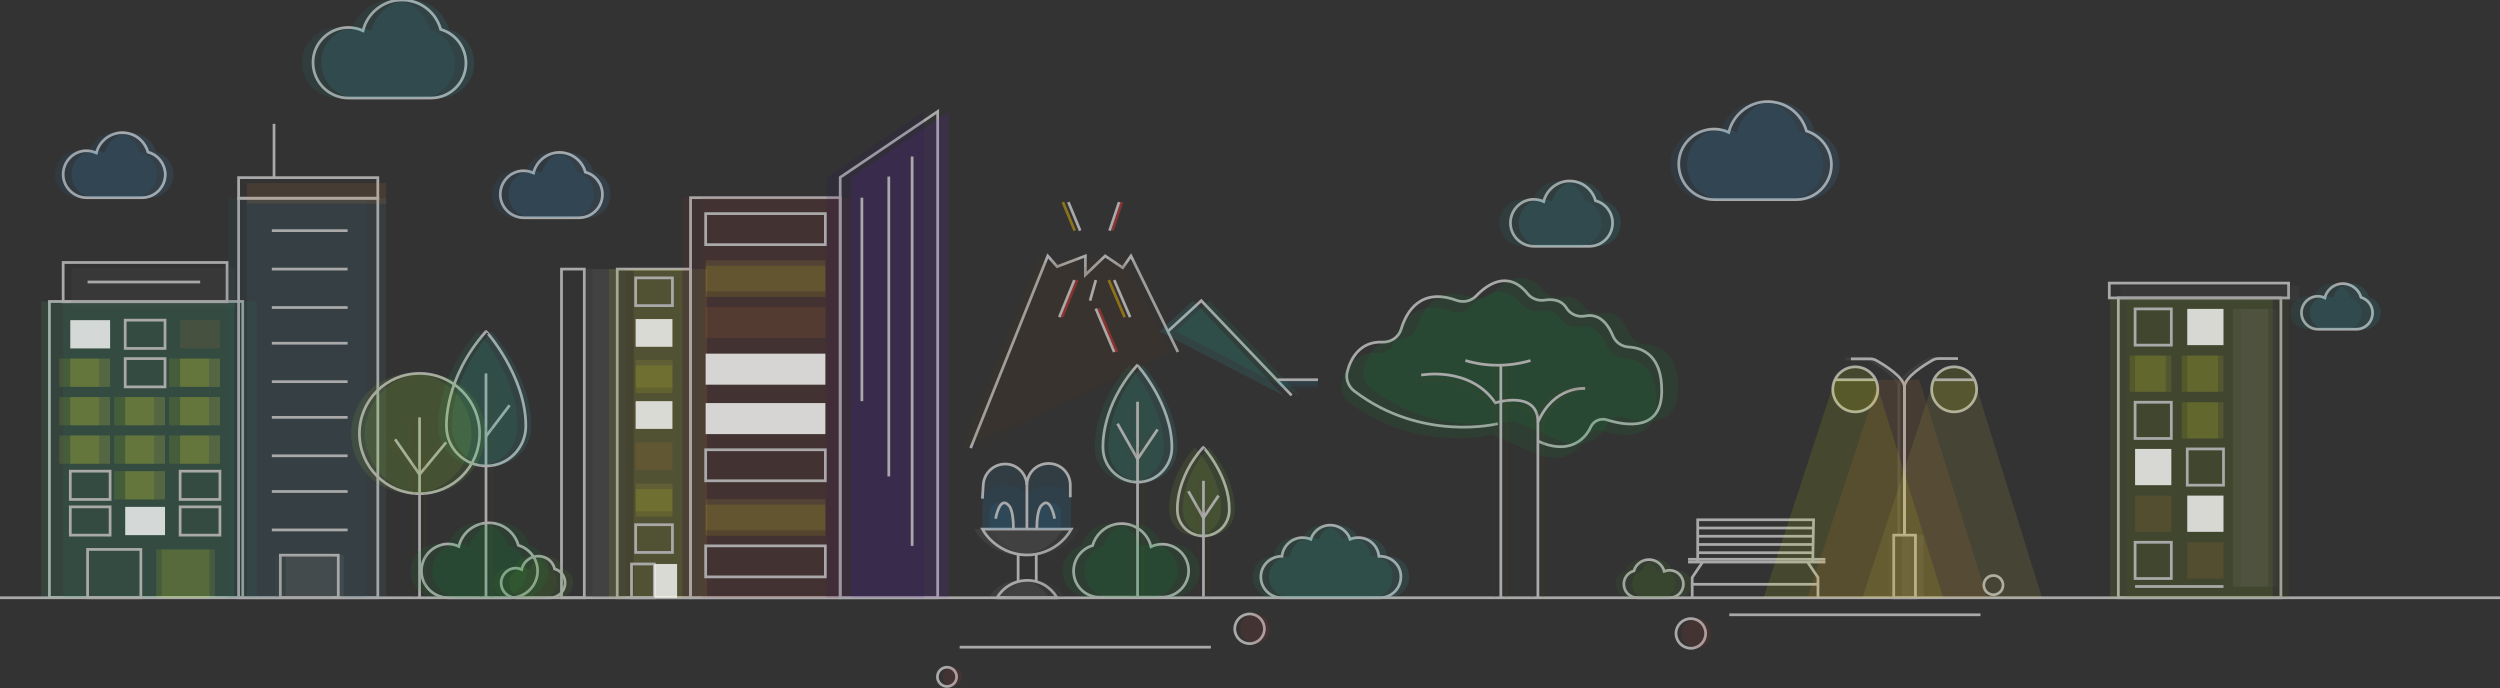 <?xml version="1.0" encoding="utf-8"?>
<!-- Generator: Adobe Illustrator 25.0.0, SVG Export Plug-In . SVG Version: 6.00 Build 0)  -->
<svg version="1.1" id="Capa_1" xmlns="http://www.w3.org/2000/svg" xmlns:xlink="http://www.w3.org/1999/xlink" x="0px" y="0px"
	 viewBox="0 0 910.5 250.6" style="enable-background:new 0 0 910.5 250.6;" xml:space="preserve">
<rect x="0" y="0" width="910.5" height="250.6" fill="#333333" stroke="none"/>
<style type="text/css">
	.st0{fill:none;stroke:#A9A9A9;stroke-miterlimit:10;}
	.st1{opacity:0.1;fill:#4DE8A6;enable-background:new    ;}
	.st2{opacity:0.1;fill:#258459;enable-background:new    ;}
	.st3{opacity:0.8;fill:#FCFCFC;enable-background:new    ;}
	.st4{opacity:0.1;fill:#F3943B;enable-background:new    ;}
	.st5{opacity:0.1;fill:#E8E046;enable-background:new    ;}
	.st6{opacity:0.1;fill:#F9FF0B;enable-background:new    ;}
	.st7{opacity:0.1;fill:#6D6D6D;enable-background:new    ;}
	.st8{opacity:0.1;fill:#6297B2;enable-background:new    ;}
	.st9{opacity:0.1;fill:#2F5E70;enable-background:new    ;}
	.st10{opacity:0.1;fill:#A9A9A9;enable-background:new    ;}
	.st11{opacity:0.1;fill:#515151;enable-background:new    ;}
	.st12{opacity:0.1;fill:none;stroke:#514225;stroke-miterlimit:10;enable-background:new    ;}
	.st13{opacity:0.1;fill:#29D8EF;enable-background:new    ;}
	.st14{opacity:0.1;fill:#24929B;enable-background:new    ;}
	.st15{opacity:0.1;fill:#3EADFF;enable-background:new    ;}
	.st16{opacity:0.1;fill:#247EB5;enable-background:new    ;}
	.st17{opacity:0.1;fill:#E5E51F;enable-background:new    ;}
	.st18{opacity:0.1;fill:#CECB4D;enable-background:new    ;}
	.st19{opacity:0.1;fill:#7A2B2B;enable-background:new    ;}
	.st20{opacity:5.000000e-02;fill:#FF3131;enable-background:new    ;}
	.st21{opacity:0.1;fill:#7F1DFF;enable-background:new    ;}
	.st22{opacity:0.1;fill:#2E0077;enable-background:new    ;}
	.st23{opacity:0.1;fill:#5B3913;enable-background:new    ;}
	.st24{opacity:0.1;fill:#44382E;enable-background:new    ;}
	.st25{opacity:0.1;fill:#14AF73;enable-background:new    ;}
	.st26{opacity:0.1;fill:#34D4E0;enable-background:new    ;}
	.st27{opacity:0.5;fill:none;stroke:#DB3535;stroke-miterlimit:10;enable-background:new    ;}
	.st28{opacity:0.5;fill:none;stroke:#E6B200;stroke-miterlimit:10;enable-background:new    ;}
	.st29{opacity:0.1;fill:#87E237;enable-background:new    ;}
	.st30{opacity:0.1;fill:#A2C935;enable-background:new    ;}
	.st31{opacity:0.1;fill:none;stroke:#664C10;stroke-miterlimit:10;enable-background:new    ;}
	.st32{opacity:0.1;fill:#00A13A;enable-background:new    ;}
	.st33{opacity:0.1;fill:#2290D3;enable-background:new    ;}
	.st34{opacity:5.000000e-02;fill:#2290D3;enable-background:new    ;}
	.st35{fill:none;}
	.st36{opacity:0.1;fill:#5E5E5E;enable-background:new    ;}
	.st37{opacity:0.1;fill:#DB3535;enable-background:new    ;}
	.st38{opacity:0.1;fill:#44841F;enable-background:new    ;}
	.st39{opacity:0.1;fill:#5CB130;enable-background:new    ;}
	.st40{opacity:0.1;fill:#5B5B5B;enable-background:new    ;}
	.st41{opacity:0.1;fill:none;stroke:#A9A9A9;stroke-miterlimit:10;enable-background:new    ;}
	.st42{opacity:0.1;fill:none;stroke:#0BAEFF;stroke-miterlimit:10;enable-background:new    ;}
	.st43{opacity:0.1;fill:none;stroke:#0E4866;stroke-miterlimit:10;enable-background:new    ;}
	.st44{opacity:0.1;fill:none;stroke:#2290D3;stroke-miterlimit:10;enable-background:new    ;}
	.st45{opacity:0.1;fill:#A1D331;enable-background:new    ;}
	.st46{opacity:0.1;fill:#5F771C;enable-background:new    ;}
	.st47{opacity:0.1;fill:#666666;enable-background:new    ;}
</style>
<line class="st0" x1="0" y1="217.7" x2="910.5" y2="217.7"/>
<rect x="18" y="109.8" class="st0" width="70.4" height="107.8"/>
<rect x="15" y="109.8" class="st1" width="70.4" height="107.8"/>
<rect x="23" y="109.8" class="st2" width="70.4" height="107.8"/>
<rect x="25.6" y="116.6" class="st3" width="14.5" height="10.3"/>
<rect x="45.6" y="116.6" class="st0" width="14.5" height="10.3"/>
<rect x="65.6" y="116.6" class="st4" width="14.5" height="10.3"/>
<rect x="25.6" y="130.6" class="st5" width="14.5" height="10.3"/>
<rect x="45.6" y="130.6" class="st0" width="14.5" height="10.3"/>
<rect x="65.6" y="130.6" class="st5" width="14.5" height="10.3"/>
<rect x="25.6" y="144.6" class="st5" width="14.5" height="10.3"/>
<rect x="45.6" y="144.6" class="st5" width="14.5" height="10.3"/>
<rect x="65.6" y="144.6" class="st5" width="14.5" height="10.3"/>
<rect x="25.6" y="158.6" class="st5" width="14.5" height="10.3"/>
<rect x="45.6" y="158.6" class="st5" width="14.5" height="10.3"/>
<rect x="65.6" y="158.6" class="st5" width="14.5" height="10.3"/>
<rect x="25.6" y="171.6" class="st0" width="14.5" height="10.3"/>
<rect x="45.6" y="171.6" class="st5" width="14.5" height="10.3"/>
<rect x="25.6" y="130.6" class="st5" width="14.5" height="10.3"/>
<rect x="65.6" y="130.6" class="st5" width="14.5" height="10.3"/>
<rect x="25.6" y="144.6" class="st5" width="14.5" height="10.3"/>
<rect x="45.6" y="144.6" class="st5" width="14.5" height="10.3"/>
<rect x="65.6" y="144.6" class="st5" width="14.5" height="10.3"/>
<rect x="25.6" y="158.6" class="st5" width="14.5" height="10.3"/>
<rect x="45.6" y="158.6" class="st5" width="14.5" height="10.3"/>
<rect x="65.6" y="158.6" class="st5" width="14.5" height="10.3"/>
<rect x="45.6" y="171.6" class="st5" width="14.5" height="10.3"/>
<rect x="21.6" y="130.6" class="st6" width="14.5" height="10.3"/>
<rect x="61.6" y="130.6" class="st6" width="14.5" height="10.3"/>
<rect x="21.6" y="144.6" class="st6" width="14.5" height="10.3"/>
<rect x="41.6" y="144.6" class="st6" width="14.5" height="10.3"/>
<rect x="61.6" y="144.6" class="st6" width="14.5" height="10.3"/>
<rect x="21.6" y="158.6" class="st6" width="14.5" height="10.3"/>
<rect x="41.6" y="158.6" class="st6" width="14.5" height="10.3"/>
<rect x="61.6" y="158.6" class="st6" width="14.5" height="10.3"/>
<rect x="41.6" y="171.6" class="st6" width="14.5" height="10.3"/>
<rect x="65.6" y="171.6" class="st0" width="14.5" height="10.3"/>
<rect x="25.6" y="184.6" class="st0" width="14.5" height="10.3"/>
<rect x="31.9" y="200.1" class="st0" width="19.4" height="17.6"/>
<rect x="56.9" y="200.1" class="st6" width="19.4" height="17.6"/>
<rect x="58.9" y="200.1" class="st5" width="19.4" height="17.6"/>
<rect x="45.6" y="184.6" class="st3" width="14.5" height="10.3"/>
<rect x="65.6" y="184.6" class="st0" width="14.5" height="10.3"/>
<rect x="23" y="95.6" class="st0" width="59.7" height="14.3"/>
<rect x="26" y="97.6" class="st7" width="59.7" height="14.3"/>
<line class="st0" x1="31.9" y1="102.7" x2="72.9" y2="102.7"/>
<rect x="86.9" y="72.2" class="st0" width="50.7" height="145.5"/>
<rect x="89.9" y="72.2" class="st8" width="50.7" height="145.5"/>
<rect x="82.9" y="72.2" class="st9" width="50.7" height="145.5"/>
<line class="st0" x1="99" y1="84" x2="126.6" y2="84"/>
<line class="st0" x1="99" y1="98" x2="126.6" y2="98"/>
<line class="st0" x1="99" y1="112" x2="126.6" y2="112"/>
<line class="st0" x1="99" y1="125" x2="126.6" y2="125"/>
<line class="st0" x1="99" y1="139" x2="126.6" y2="139"/>
<line class="st0" x1="99" y1="152" x2="126.6" y2="152"/>
<line class="st0" x1="99" y1="166" x2="126.6" y2="166"/>
<line class="st0" x1="99" y1="179" x2="126.6" y2="179"/>
<line class="st0" x1="99" y1="193" x2="126.6" y2="193"/>
<rect x="102.1" y="202.2" class="st0" width="21.1" height="15.4"/>
<rect x="104.1" y="202.2" class="st10" width="21.1" height="15.4"/>
<rect x="100.1" y="202.2" class="st11" width="21.1" height="15.4"/>
<rect x="86.9" y="64.7" class="st0" width="50.7" height="7.5"/>
<rect x="89.9" y="66.7" class="st4" width="50.7" height="7.5"/>
<line class="st0" x1="99.8" y1="45.1" x2="99.8" y2="64.7"/>
<circle class="st0" cx="152.8" cy="157.9" r="21.9"/>
<line class="st0" x1="152.8" y1="152" x2="152.8" y2="217.7"/>
<polyline class="st0" points="143.9,160 152.8,172.8 162.5,161.1 "/>
<path class="st0" d="M191.5,155.2c0,8-6.5,14.5-14.4,14.5c-8,0-14.5-6.5-14.5-14.4l0,0c0,0-1-17.3,14.4-34.6
	C177.1,120.6,191.6,137.1,191.5,155.2z"/>
<line class="st0" x1="177" y1="136" x2="177" y2="217.7"/>
<line class="st0" x1="185.6" y1="147.6" x2="177" y2="158.9"/>
<polyline class="st12" points="141.9,160 150.8,172.8 160.5,161.1 "/>
<line class="st12" x1="183.6" y1="147.6" x2="175" y2="158.9"/>
<path class="st0" d="M60.2,63.5c0,4.7-3.8,8.5-8.5,8.5H31.6c-4.7,0-8.6-3.8-8.6-8.5s3.8-8.6,8.5-8.6c1.2,0,2.5,0.3,3.6,0.8
	c1.3-5.2,6.6-8.4,11.8-7.1c3.4,0.8,6,3.4,7,6.8C57.6,56.4,60.1,59.7,60.2,63.5z"/>
<path class="st0" d="M219.4,70.8c0,4.7-3.8,8.5-8.5,8.5h-20.1c-4.7,0-8.6-3.8-8.6-8.5s3.8-8.6,8.5-8.6c1.2,0,2.5,0.3,3.6,0.8
	c1.3-5.2,6.5-8.5,11.8-7.2c3.4,0.8,6.2,3.5,7.1,6.9C216.9,63.7,219.4,67,219.4,70.8z"/>
<path class="st0" d="M587.3,81.2c0,4.7-3.8,8.5-8.5,8.5h-20.1c-4.7,0-8.6-3.8-8.6-8.5s3.8-8.6,8.5-8.6c1.2,0,2.5,0.3,3.6,0.8
	c1.3-5.2,6.5-8.5,11.8-7.2c3.4,0.8,6.2,3.5,7.1,6.9C584.8,74.1,587.3,77.4,587.3,81.2z"/>
<path class="st0" d="M864.1,113.9c0,3.3-2.6,6-5.9,6h-14c-3.3,0-6-2.7-6-6s2.7-6,6-6c0.9,0,1.7,0.2,2.5,0.6c0.9-3.7,4.6-5.9,8.2-5
	c2.4,0.6,4.3,2.4,5,4.8C862.3,109,864.1,111.3,864.1,113.9z"/>
<path class="st0" d="M195.8,207.9c0,5.4-4.4,9.8-9.8,9.8h-23c-5.4-0.2-9.7-4.7-9.5-10.1c0.2-5.2,4.3-9.3,9.5-9.5
	c1.4,0,2.8,0.3,4.1,0.9c1.4-6,7.5-9.7,13.5-8.3c4,0.9,7.1,4,8.2,7.9C192.9,199.8,195.8,203.6,195.8,207.9z"/>
<path class="st0" d="M205.8,212.3c0,3-2.4,5.4-5.4,5.4h-12.7c-3-0.1-5.3-2.7-5.2-5.6c0.1-2.8,2.4-5.1,5.2-5.2c0.8,0,1.6,0.2,2.3,0.5
	c0.7-3.3,4-5.4,7.4-4.7c2.3,0.5,4.1,2.2,4.6,4.5C204.3,207.8,205.8,209.9,205.8,212.3z"/>
<path class="st0" d="M169.7,23c0,7-5.7,12.7-12.7,12.7h-30.1c-7.1,0-12.8-5.7-12.9-12.8s5.7-12.8,12.8-12.9c1.9,0,3.7,0.4,5.4,1.2
	c1.9-7.8,9.8-12.7,17.6-10.8c5.2,1.2,9.3,5.2,10.7,10.3C166,12.3,169.7,17.3,169.7,23z"/>
<path class="st13" d="M590.3,81.2c0,4.7-3.8,8.5-8.5,8.5h-20.1c-4.7,0-8.6-3.8-8.6-8.5s3.8-8.6,8.5-8.6c1.2,0,2.5,0.3,3.6,0.8
	c1.3-5.2,6.5-8.5,11.8-7.2c3.4,0.8,6.2,3.5,7.1,6.9C587.8,74.1,590.3,77.4,590.3,81.2z"/>
<path class="st13" d="M867.1,113.9c0,3.3-2.6,6-5.9,6h-14c-3.3,0-6-2.7-6-6s2.7-6,6-6c0.9,0,1.7,0.2,2.5,0.6c0.9-3.7,4.6-5.9,8.2-5
	c2.4,0.6,4.3,2.4,5,4.8C865.3,109,867.1,111.3,867.1,113.9z"/>
<path class="st13" d="M172.7,23c0,7-5.7,12.7-12.7,12.7h-30.1c-7.1,0-12.8-5.7-12.9-12.8s5.7-12.8,12.8-12.9c1.9,0,3.7,0.4,5.4,1.2
	c1.9-7.8,9.8-12.7,17.6-10.8c5.2,1.2,9.3,5.2,10.7,10.3C169,12.3,172.7,17.3,172.7,23z"/>
<path class="st14" d="M583.3,81.2c0,4.7-3.8,8.5-8.5,8.5h-20.1c-4.7,0-8.6-3.8-8.6-8.5s3.8-8.6,8.5-8.6c1.2,0,2.5,0.3,3.6,0.8
	c1.3-5.2,6.5-8.5,11.8-7.2c3.4,0.8,6.2,3.5,7.1,6.9C580.8,74.1,583.3,77.4,583.3,81.2z"/>
<path class="st14" d="M860.1,113.9c0,3.3-2.6,6-5.9,6h-14c-3.3,0-6-2.7-6-6s2.7-6,6-6c0.9,0,1.7,0.2,2.5,0.6c0.9-3.7,4.6-5.9,8.2-5
	c2.4,0.6,4.3,2.4,5,4.8C858.3,109,860.1,111.3,860.1,113.9z"/>
<path class="st14" d="M165.7,23c0,7-5.7,12.7-12.7,12.7h-30.1c-7.1,0-12.8-5.7-12.9-12.8s5.7-12.8,12.8-12.9c1.9,0,3.7,0.4,5.4,1.2
	c1.9-7.8,9.8-12.7,17.6-10.8c5.2,1.2,9.3,5.2,10.7,10.3C162,12.3,165.7,17.3,165.7,23z"/>
<path class="st0" d="M667,60c0,7-5.7,12.7-12.7,12.7h-30c-7.1,0-12.8-5.7-12.9-12.8s5.7-12.8,12.8-12.9c1.9,0,3.7,0.4,5.4,1.2
	c1.9-7.8,9.8-12.7,17.6-10.8c5.2,1.2,9.3,5.2,10.7,10.3C663.3,49.4,667,54.4,667,60z"/>
<path class="st15" d="M63.2,63.5c0,4.7-3.8,8.5-8.5,8.5H34.6c-4.7,0-8.6-3.8-8.6-8.5s3.8-8.6,8.5-8.6c1.2,0,2.5,0.3,3.6,0.8
	c1.3-5.2,6.6-8.4,11.8-7.1c3.4,0.8,6,3.4,7,6.8C60.6,56.4,63.1,59.7,63.2,63.5z"/>
<path class="st15" d="M222.4,70.8c0,4.7-3.8,8.5-8.5,8.5h-20.1c-4.7,0-8.6-3.8-8.6-8.5s3.8-8.6,8.5-8.6c1.2,0,2.5,0.3,3.6,0.8
	c1.3-5.2,6.5-8.5,11.8-7.2c3.4,0.8,6.2,3.5,7.1,6.9C219.9,63.7,222.4,67,222.4,70.8z"/>
<path class="st15" d="M670,60c0,7-5.7,12.7-12.7,12.7h-30c-7.1,0-12.8-5.7-12.9-12.8s5.7-12.8,12.8-12.9c1.9,0,3.7,0.4,5.4,1.2
	c1.9-7.8,9.8-12.7,17.6-10.8c5.2,1.2,9.3,5.2,10.7,10.3C666.3,49.4,670,54.4,670,60z"/>
<path class="st16" d="M57.2,63.5c0,4.7-3.8,8.5-8.5,8.5H28.6c-4.7,0-8.6-3.8-8.6-8.5s3.8-8.6,8.5-8.6c1.2,0,2.5,0.3,3.6,0.8
	c1.3-5.2,6.6-8.4,11.8-7.1c3.4,0.8,6,3.4,7,6.8C54.6,56.4,57.1,59.7,57.2,63.5z"/>
<path class="st16" d="M216.4,70.8c0,4.7-3.8,8.5-8.5,8.5h-20.1c-4.7,0-8.6-3.8-8.6-8.5s3.8-8.6,8.5-8.6c1.2,0,2.5,0.3,3.6,0.8
	c1.3-5.2,6.5-8.5,11.8-7.2c3.4,0.8,6.2,3.5,7.1,6.9C213.9,63.7,216.4,67,216.4,70.8z"/>
<path class="st16" d="M664,60c0,7-5.7,12.7-12.7,12.7h-30c-7.1,0-12.8-5.7-12.9-12.8s5.7-12.8,12.8-12.9c1.9,0,3.7,0.4,5.4,1.2
	c1.9-7.8,9.8-12.7,17.6-10.8c5.2,1.2,9.3,5.2,10.7,10.3C660.3,49.4,664,54.4,664,60z"/>
<rect x="204.5" y="98" class="st0" width="8.3" height="119.7"/>
<rect x="212.8" y="98" class="st10" width="12" height="119.7"/>
<rect x="224.8" y="98" class="st0" width="26.7" height="119.7"/>
<rect x="221.8" y="98" class="st17" width="26.7" height="119.7"/>
<rect x="230.8" y="98" class="st18" width="26.7" height="119.7"/>
<rect x="231.5" y="101.2" class="st0" width="13.4" height="10.1"/>
<rect x="231.5" y="116.2" class="st3" width="13.4" height="10.1"/>
<rect x="231.5" y="131.1" class="st5" width="13.4" height="10.1"/>
<rect x="231.5" y="146.1" class="st3" width="13.4" height="10.1"/>
<rect x="231.5" y="161.1" class="st4" width="13.4" height="10.1"/>
<rect x="231.5" y="176.1" class="st5" width="13.4" height="10.1"/>
<rect x="231.5" y="191.1" class="st0" width="13.4" height="10.1"/>
<rect x="230" y="205.4" class="st0" width="8.3" height="12.3"/>
<rect x="238.3" y="205.4" class="st3" width="8.3" height="12.3"/>
<rect x="251.5" y="72" class="st0" width="54.5" height="145.7"/>
<rect x="255.5" y="72" class="st19" width="54.5" height="145.7"/>
<rect x="248.5" y="72" class="st20" width="57.5" height="145.7"/>
<rect x="257" y="77.8" class="st0" width="43.6" height="11.3"/>
<rect x="257" y="94.8" class="st5" width="43.6" height="11.3"/>
<rect x="257" y="111.8" class="st4" width="43.6" height="11.3"/>
<rect x="257" y="128.8" class="st3" width="43.6" height="11.3"/>
<rect x="257" y="146.8" class="st3" width="43.6" height="11.3"/>
<rect x="257" y="163.8" class="st0" width="43.6" height="11.3"/>
<rect x="257" y="181.8" class="st5" width="43.6" height="11.3"/>
<rect x="231.5" y="133.1" class="st6" width="13.4" height="10.1"/>
<rect x="231.5" y="178.1" class="st6" width="13.4" height="10.1"/>
<rect x="257" y="96.8" class="st6" width="43.6" height="11.3"/>
<rect x="257" y="183.8" class="st6" width="43.6" height="11.3"/>
<rect x="257" y="198.8" class="st0" width="43.6" height="11.3"/>
<polygon class="st0" points="306,217.7 341.5,217.7 341.5,40.6 306,64.6 "/>
<polygon class="st21" points="310,217.7 345.5,217.7 345.5,40.6 310,64.6 "/>
<polygon class="st22" points="301,217.7 336.5,217.7 336.5,40.6 301,64.6 "/>
<line class="st0" x1="313.9" y1="72" x2="313.9" y2="146.1"/>
<line class="st0" x1="323.7" y1="64.3" x2="323.7" y2="173.5"/>
<line class="st0" x1="332.2" y1="57" x2="332.2" y2="198.8"/>
<polyline class="st0" points="353.5,163.2 381.6,93.2 385,97.1 395.3,93.2 395.3,100.1 402.5,93.2 408.9,97.5 411.9,93.2 429,128.2 
	"/>
<polyline class="st23" points="350.5,163.2 378.6,93.2 382,97.1 392.3,93.2 392.3,100.1 399.5,93.2 405.9,97.5 408.9,93.2 
	426,128.2 "/>
<polyline class="st24" points="355.5,163.2 383.6,93.2 387,97.1 397.3,93.2 397.3,100.1 404.5,93.2 410.9,97.5 413.9,93.2 
	431,128.2 "/>
<polyline class="st0" points="470.4,144 437.5,109.5 425.3,120.7 "/>
<polyline class="st25" points="473.4,144 440.5,109.5 428.3,120.7 "/>
<polyline class="st26" points="467.4,144 434.5,109.5 422.3,120.7 "/>
<line class="st0" x1="389.1" y1="73.6" x2="393.4" y2="84"/>
<line class="st0" x1="404.1" y1="84" x2="407.6" y2="73.6"/>
<line class="st27" x1="405.1" y1="84" x2="408.6" y2="73.6"/>
<line class="st0" x1="405.8" y1="102" x2="411.6" y2="115.5"/>
<line class="st28" x1="387.1" y1="73.6" x2="391.4" y2="84"/>
<line class="st28" x1="403.8" y1="102" x2="409.6" y2="115.5"/>
<line class="st0" x1="399.1" y1="102" x2="397" y2="109.5"/>
<line class="st0" x1="391.3" y1="102" x2="385.8" y2="115.5"/>
<line class="st0" x1="399.1" y1="112.4" x2="405.8" y2="128.2"/>
<line class="st27" x1="392.3" y1="102" x2="386.8" y2="115.5"/>
<line class="st27" x1="400.1" y1="112.4" x2="406.8" y2="128.2"/>
<path class="st0" d="M426.8,163c0,6.9-5.6,12.6-12.5,12.6s-12.6-5.6-12.6-12.6c0,0-0.9-15,12.5-30C414.3,133,426.9,147.3,426.8,163z
	"/>
<path class="st26" d="M193.5,155.2c0,8-6.5,14.5-14.4,14.5c-8,0-14.5-6.5-14.5-14.4l0,0c0,0-1-17.3,14.4-34.6
	C179.1,120.6,193.6,137.1,193.5,155.2z"/>
<path class="st26" d="M428.8,163c0,6.9-5.6,12.6-12.5,12.6s-12.6-5.6-12.6-12.6c0,0-0.9-15,12.5-30C416.3,133,428.9,147.3,428.8,163
	z"/>
<path class="st25" d="M188.5,155.2c0,8-6.5,14.5-14.4,14.5c-8,0-14.5-6.5-14.5-14.4l0,0c0,0-1-17.3,14.4-34.6
	C174.1,120.6,188.6,137.1,188.5,155.2z"/>
<path class="st25" d="M423.8,163c0,6.9-5.6,12.6-12.5,12.6s-12.6-5.6-12.6-12.6c0,0-0.9-15,12.5-30C411.3,133,423.9,147.3,423.8,163
	z"/>
<line class="st0" x1="414.3" y1="146.3" x2="414.3" y2="217.3"/>
<polyline class="st0" points="407,154.3 414.3,167.2 421.6,156.4 "/>
<path class="st0" d="M447.7,185.4c0.2,5.2-3.9,9.6-9.1,9.8c-5.2,0.2-9.6-3.9-9.8-9.1c0-0.2,0-0.4,0-0.6c0,0-0.7-11.3,9.4-22.6
	C438.3,162.8,447.8,173.6,447.7,185.4z"/>
<circle class="st29" cx="154.8" cy="157.9" r="21.9"/>
<path class="st29" d="M449.7,185.4c0.2,5.2-3.9,9.6-9.1,9.8c-5.2,0.2-9.6-3.9-9.8-9.1c0-0.2,0-0.4,0-0.6c0,0-0.7-11.3,9.4-22.6
	C440.3,162.8,449.8,173.6,449.7,185.4z"/>
<circle class="st30" cx="149.8" cy="157.9" r="21.9"/>
<path class="st30" d="M444.7,185.4c0.2,5.2-3.9,9.6-9.1,9.8c-5.2,0.2-9.6-3.9-9.8-9.1c0-0.2,0-0.4,0-0.6c0,0-0.7-11.3,9.4-22.6
	C435.3,162.8,444.8,173.6,444.7,185.4z"/>
<line class="st0" x1="438.3" y1="175.1" x2="438.3" y2="217.3"/>
<line class="st31" x1="154.8" y1="152" x2="154.8" y2="217.7"/>
<line class="st31" x1="179" y1="136" x2="179" y2="217.7"/>
<line class="st31" x1="416.3" y1="146.3" x2="416.3" y2="217.3"/>
<line class="st31" x1="440.3" y1="175.1" x2="440.3" y2="217.3"/>
<polyline class="st0" points="432.8,178.9 438.3,188.6 443.8,180.5 "/>
<polyline class="st12" points="405,154.3 412.3,167.2 419.6,156.4 "/>
<polyline class="st12" points="430.8,178.9 436.3,188.6 441.8,180.5 "/>
<path class="st0" d="M391,208c0,5.3,4.3,9.6,9.6,9.5h22.6c5.3,0,9.7-4.3,9.7-9.6c0-5.3-4.3-9.7-9.6-9.7c-1.4,0-2.8,0.3-4.1,0.9
	c-1.4-5.9-7.4-9.5-13.3-8.1c-3.8,0.9-6.9,3.9-8,7.7C393.8,199.9,391,203.7,391,208z"/>
<path class="st32" d="M191.8,207.9c0,5.4-4.4,9.8-9.8,9.8h-23c-5.4-0.2-9.7-4.7-9.5-10.1c0.2-5.2,4.3-9.3,9.5-9.5
	c1.4,0,2.8,0.3,4.1,0.9c1.4-6,7.5-9.7,13.5-8.3c4,0.9,7.1,4,8.2,7.9C188.9,199.8,191.8,203.6,191.8,207.9z"/>
<path class="st32" d="M387,208c0,5.3,4.3,9.6,9.6,9.5h22.6c5.3,0,9.7-4.3,9.7-9.6c0-5.3-4.3-9.7-9.6-9.7c-1.4,0-2.8,0.3-4.1,0.9
	c-1.4-5.9-7.4-9.5-13.3-8.1c-3.8,0.9-6.9,3.9-8,7.7C389.8,199.9,387,203.7,387,208z"/>
<path class="st32" d="M199.8,207.9c0,5.4-4.4,9.8-9.8,9.8h-23c-5.4-0.2-9.7-4.7-9.5-10.1c0.2-5.2,4.3-9.3,9.5-9.5
	c1.4,0,2.8,0.3,4.1,0.9c1.4-6,7.5-9.7,13.5-8.3c4,0.9,7.1,4,8.2,7.9C196.9,199.8,199.8,203.6,199.8,207.9z"/>
<path class="st32" d="M395,208c0,5.3,4.3,9.6,9.6,9.5h22.6c5.3,0,9.7-4.3,9.7-9.6c0-5.3-4.3-9.7-9.6-9.7c-1.4,0-2.8,0.3-4.1,0.9
	c-1.4-5.9-7.4-9.5-13.3-8.1c-3.8,0.9-6.9,3.9-8,7.7C397.8,199.9,395,203.7,395,208z"/>
<path class="st0" d="M591.4,212.7c0,2.8,2.2,5,5,5h11.7c2.8,0,5-2.3,5-5c0-2.8-2.3-5-5-5c-0.7,0-1.4,0.2-2,0.4
	c-0.8-3.1-3.9-4.9-7-4.1c-1.9,0.5-3.5,2-4,3.9C592.9,208.5,591.4,210.5,591.4,212.7z"/>
<path class="st0" d="M390.2,192.7c-5.1,9-16.6,12.1-25.5,6.9c-2.9-1.7-5.3-4-6.9-6.9H390.2z"/>
<path class="st33" d="M374,192.7h-16.2v-11.1l0.3-4.9c0.2-4.4,3.8-7.8,8.2-7.7c4.2,0.1,7.5,3.5,7.7,7.7V192.7v-16"/>
<path class="st33" d="M390,192.7h-16.2v-11.1l0.3-4.9c0.2-4.4,3.8-7.8,8.2-7.7c4.2,0.1,7.5,3.5,7.7,7.7V192.7v-16"/>
<path class="st34" d="M374,192.7h-16.2v-7.5l0.3-3.3c0.2-3,3.8-5.3,8.2-5.2c4.2,0.1,7.5,2.4,7.7,5.2V192.7v-10.9"/>
<path class="st34" d="M390,192.7h-16.2v-7.5l0.3-3.3c0.2-3,3.8-5.3,8.2-5.2c4.2,0.1,7.5,2.4,7.7,5.2V192.7v-10.9"/>
<path class="st33" d="M368.9,192.7h-8.6v-4.5l0.1-2c0.1-1.8,2-3.2,4.4-3.1c2.2,0.1,4,1.4,4.1,3.1V192.7v-6.5"/>
<path class="st33" d="M386.4,192.7h-8.6v-4.5l0.1-2c0.1-1.8,2-3.2,4.4-3.1c2.2,0.1,4,1.4,4.1,3.1V192.7v-6.5"/>
<path class="st0" d="M363.1,217.7c3.5-6,11.2-8.1,17.2-4.7c1.9,1.1,3.5,2.7,4.7,4.7H363.1z"/>
<line class="st0" x1="363.3" y1="217.7" x2="385.2" y2="217.7"/>
<line class="st0" x1="370.8" y1="211.8" x2="370.8" y2="201.9"/>
<path class="st10" d="M387.2,192.7c-5.1,9-16.6,12.1-25.5,6.9c-2.9-1.7-5.3-4-6.9-6.9H387.2z"/>
<path class="st10" d="M360.1,217.7c3.5-6,11.2-8.1,17.2-4.7c1.9,1.1,3.5,2.7,4.7,4.7H360.1z"/>
<line class="st35" x1="367.8" y1="211.8" x2="367.8" y2="201.9"/>
<path class="st36" d="M393.2,192.7c-5.1,9-16.6,12.1-25.5,6.9c-2.9-1.7-5.3-4-6.9-6.9H393.2z"/>
<path class="st36" d="M366.1,217.7c3.5-6,11.2-8.1,17.2-4.7c1.9,1.1,3.5,2.7,4.7,4.7H366.1z"/>
<line class="st0" x1="377.4" y1="211.8" x2="377.4" y2="201.8"/>
<line class="st0" x1="374" y1="192.7" x2="374" y2="176.7"/>
<path class="st0" d="M389.8,181.1v-4.4c0-4.4-3.5-7.9-7.9-7.9s-7.9,3.5-7.9,7.9l0,0"/>
<path class="st0" d="M357.8,181.6l0.3-4.9c0.2-4.4,3.8-7.8,8.2-7.7c4.2,0.1,7.5,3.5,7.7,7.7"/>
<path class="st0" d="M362.6,188.9c0,0,1.5-8.6,4.8-4.8c0,0,1.7,1.2,1.7,8.6"/>
<path class="st0" d="M384.1,188.9c0,0-1.5-8.6-4.8-4.8c0,0-1.7,1.2-1.7,8.6"/>
<circle class="st0" cx="344.9" cy="246.5" r="3.5"/>
<circle class="st0" cx="455.1" cy="229" r="5.4"/>
<line class="st0" x1="441" y1="235.7" x2="349.5" y2="235.7"/>
<circle class="st0" cx="726" cy="213.1" r="3.5"/>
<circle class="st0" cx="615.8" cy="230.7" r="5.4"/>
<circle class="st37" cx="346.9" cy="246.5" r="3.5"/>
<circle class="st37" cx="457.1" cy="229" r="5.4"/>
<circle class="st37" cx="617.8" cy="230.7" r="5.4"/>
<line class="st0" x1="629.8" y1="223.9" x2="721.3" y2="223.9"/>
<path class="st0" d="M545.5,154.3c0,0-27.5,7-52.3-11.9c-2.2-1.7-3.2-4.5-2.5-7.1c1.2-4.6,4.5-11.1,12.9-10.7c3,0.1,5.8-1.8,6.7-4.7
	c1.9-6.4,7.1-15.3,20.2-10.5c2.5,0.9,5.3,0.3,7.2-1.7c4-4.2,11.6-9.4,18.6-0.8c1.5,1.9,4,2.8,6.3,2.4c2.6-0.4,5.9-0.2,7.8,2.7
	c1.4,2.4,4.1,3.6,6.8,3.1c3.3-0.7,7.3,0.3,10.2,7.2c1,2.4,3.3,4,5.9,4.1c4.9,0.3,12,3,11.9,16.1c-0.1,14.6-13,12.6-20,10.4
	c-2.3-0.7-4.8,0.4-5.8,2.5c-2.2,4.9-8.3,10.4-19.4,5.2"/>
<path class="st32" d="M551.5,153.3c0,0-27.5,7-52.3-11.9c-2.2-1.7-3.2-4.5-2.5-7.1c1.2-4.6,4.5-11.1,12.9-10.7
	c3,0.1,5.8-1.8,6.7-4.7c1.9-6.4,7.1-15.3,20.2-10.5c2.5,0.9,5.3,0.3,7.2-1.7c4-4.2,11.6-9.4,18.6-0.8c1.5,1.9,4,2.8,6.3,2.4
	c2.6-0.4,5.9-0.2,7.8,2.7c1.4,2.4,4.1,3.6,6.8,3.1c3.3-0.7,7.3,0.3,10.2,7.2c1,2.4,3.3,4,5.9,4.1c4.9,0.3,12,3,11.9,16.1
	c-0.1,14.6-13,12.6-20,10.4c-2.3-0.7-4.8,0.4-5.8,2.5c-2.2,4.9-8.3,10.4-19.4,5.2"/>
<path class="st32" d="M543.5,158.3c0,0-27.5,7-52.3-11.9c-2.2-1.7-3.2-4.5-2.5-7.1c1.2-4.6,4.5-11.1,12.9-10.7
	c3,0.1,5.8-1.8,6.7-4.7c1.9-6.4,7.1-15.3,20.2-10.5c2.5,0.9,5.3,0.3,7.2-1.7c4-4.2,11.6-9.4,18.6-0.8c1.5,1.9,4,2.8,6.3,2.4
	c2.6-0.4,5.9-0.2,7.8,2.7c1.4,2.4,4.1,3.6,6.8,3.1c3.3-0.7,7.3,0.3,10.2,7.2c1,2.4,3.3,4,5.9,4.1c4.9,0.3,12,3,11.9,16.1
	c-0.1,14.6-13,12.6-20,10.4c-2.3-0.7-4.8,0.4-5.8,2.5c-2.2,4.9-8.3,10.4-19.4,5.2"/>
<path class="st0" d="M517.6,136.6c0,0,17.7-3.4,27,10.1c0,0,15.5-4.8,15.5,7"/>
<path class="st12" d="M516.6,138.6c0,0,17.7-3.4,27,10.1c0,0,15.5-4.8,15.5,7"/>
<path class="st0" d="M533.7,131.3c7.7,2.3,15.9,2.3,23.7,0"/>
<line class="st0" x1="546.6" y1="217.7" x2="546.6" y2="133"/>
<line class="st31" x1="548.6" y1="217.7" x2="548.6" y2="133"/>
<path class="st0" d="M577.3,141.5c0,0-11.3-1.2-17.2,12.3v63.9"/>
<path class="st31" d="M579.3,141.5c0,0-11.3-1.2-17.2,12.3v63.9"/>
<line class="st12" x1="150.8" y1="152" x2="150.8" y2="217.7"/>
<line class="st12" x1="175" y1="136" x2="175" y2="217.7"/>
<line class="st12" x1="412.3" y1="146.3" x2="412.3" y2="217.3"/>
<line class="st12" x1="436.3" y1="175.1" x2="436.3" y2="217.3"/>
<line class="st12" x1="544.6" y1="217.7" x2="544.6" y2="133"/>
<path class="st12" d="M575.3,141.5c0,0-11.3-1.2-17.2,12.3v63.9"/>
<path class="st0" d="M510.2,210.1c0,4.2-3.4,7.6-7.6,7.6h-36.1c-4.2-0.2-7.4-3.7-7.3-7.8c0.1-4,3.3-7.1,7.3-7.3h0.4
	c0.4-3.9,3.7-6.8,7.5-6.8c1,0,2.1,0.2,3,0.6c1.3-4,5.6-6.1,9.6-4.7c2.2,0.8,4,2.5,4.7,4.7c0.9-0.4,2-0.6,3-0.6
	c3.9,0,7.1,2.9,7.5,6.8h0.4C506.9,202.6,510.3,206,510.2,210.1z"/>
<path class="st38" d="M202.8,212.3c0,3-2.4,5.4-5.4,5.4h-12.7c-3-0.1-5.3-2.7-5.2-5.6c0.1-2.8,2.4-5.1,5.2-5.2
	c0.8,0,1.6,0.2,2.3,0.5c0.7-3.3,4-5.4,7.4-4.7c2.3,0.5,4.1,2.2,4.6,4.5C201.3,207.8,202.8,209.9,202.8,212.3z"/>
<path class="st38" d="M588.4,212.7c0,2.8,2.2,5,5,5h11.7c2.8,0,5-2.3,5-5c0-2.8-2.3-5-5-5c-0.7,0-1.4,0.2-2,0.4
	c-0.8-3.1-3.9-4.9-7-4.1c-1.9,0.5-3.5,2-4,3.9C589.9,208.5,588.4,210.5,588.4,212.7z"/>
<path class="st25" d="M507.2,210.1c0,4.2-3.4,7.6-7.6,7.6h-36.1c-4.2-0.2-7.4-3.7-7.3-7.8c0.1-4,3.3-7.1,7.3-7.3h0.4
	c0.4-3.9,3.7-6.8,7.5-6.8c1,0,2.1,0.2,3,0.6c1.3-4,5.6-6.1,9.6-4.7c2.2,0.8,4,2.5,4.7,4.7c0.9-0.4,2-0.6,3-0.6
	c3.9,0,7.1,2.9,7.5,6.8h0.4C503.9,202.6,507.3,206,507.2,210.1z"/>
<path class="st39" d="M208.8,212.3c0,3-2.4,5.4-5.4,5.4h-12.7c-3-0.1-5.3-2.7-5.2-5.6c0.1-2.8,2.4-5.1,5.2-5.2
	c0.8,0,1.6,0.2,2.3,0.5c0.7-3.3,4-5.4,7.4-4.7c2.3,0.5,4.1,2.2,4.6,4.5C207.3,207.8,208.8,209.9,208.8,212.3z"/>
<path class="st39" d="M594.4,212.7c0,2.8,2.2,5,5,5h11.7c2.8,0,5-2.3,5-5c0-2.8-2.3-5-5-5c-0.7,0-1.4,0.2-2,0.4
	c-0.8-3.1-3.9-4.9-7-4.1c-1.9,0.5-3.5,2-4,3.9C595.9,208.5,594.4,210.5,594.4,212.7z"/>
<path class="st26" d="M513.2,210.1c0,4.2-3.4,7.6-7.6,7.6h-36.1c-4.2-0.2-7.4-3.7-7.3-7.8c0.1-4,3.3-7.1,7.3-7.3h0.4
	c0.4-3.9,3.7-6.8,7.5-6.8c1,0,2.1,0.2,3,0.6c1.3-4,5.6-6.1,9.6-4.7c2.2,0.8,4,2.5,4.7,4.7c0.9-0.4,2-0.6,3-0.6
	c3.9,0,7.1,2.9,7.5,6.8h0.4C509.9,202.6,513.3,206,513.2,210.1z"/>
<rect x="689.7" y="194.9" class="st0" width="7.9" height="22.8"/>
<rect x="692.7" y="194.9" class="st10" width="7.9" height="22.8"/>
<rect x="687.7" y="194.9" class="st40" width="7.9" height="22.8"/>
<path class="st0" d="M713.1,130.6H706c-0.8,0-1.5,0.2-2.2,0.6c-2.8,1.6-10.2,6.1-10.2,9.8v53.8"/>
<path class="st0" d="M674.1,130.7h7.1c0.8,0,1.5,0.2,2.2,0.6c2.8,1.6,10.2,6.1,10.2,9.8v53.8"/>
<path class="st41" d="M711.1,130.6H704c-0.8,0-1.5,0.2-2.2,0.6c-2.8,1.6-10.2,6.1-10.2,9.8v53.8"/>
<path class="st41" d="M672.1,130.7h7.1c0.8,0,1.5,0.2,2.2,0.6c2.8,1.6,10.2,6.1,10.2,9.8v53.8"/>
<circle class="st0" cx="675.7" cy="141.8" r="8.2"/>
<line class="st0" x1="683" y1="138.3" x2="668.3" y2="138.3"/>
<circle class="st0" cx="711.7" cy="141.8" r="8.2"/>
<circle class="st6" cx="675.7" cy="141.8" r="8.2"/>
<circle class="st6" cx="711.7" cy="141.8" r="8.2"/>
<line class="st0" x1="719" y1="138.3" x2="704.3" y2="138.3"/>
<line class="st0" x1="480" y1="138.3" x2="465.3" y2="138.3"/>
<line class="st42" x1="480" y1="139.3" x2="465.3" y2="139.3"/>
<line class="st43" x1="480" y1="141.3" x2="465.3" y2="141.3"/>
<line class="st44" x1="480" y1="140.3" x2="465.3" y2="140.3"/>
<line class="st0" x1="614.8" y1="204.7" x2="664.8" y2="204.7"/>
<line class="st0" x1="614.8" y1="203.7" x2="664.8" y2="203.7"/>
<line class="st0" x1="618.3" y1="195.3" x2="660.5" y2="195.3"/>
<line class="st0" x1="618.3" y1="198.3" x2="660.5" y2="198.3"/>
<line class="st0" x1="618.3" y1="201.3" x2="660.5" y2="201.3"/>
<line class="st0" x1="618.3" y1="192.3" x2="660.5" y2="192.3"/>
<polyline class="st0" points="618.3,204.7 618.3,189.3 660.5,189.3 660.2,204.7 "/>
<polyline class="st0" points="620.1,204.7 616.3,210.3 616.3,217.7 "/>
<polyline class="st0" points="658.3,204.7 662.1,210.3 662.1,217.7 "/>
<line class="st0" x1="616.3" y1="212.8" x2="662.1" y2="212.8"/>
<rect x="771.5" y="108.5" class="st0" width="59.2" height="109.2"/>
<rect x="768.5" y="108.5" class="st45" width="59.2" height="109.2"/>
<rect x="774.5" y="108.5" class="st46" width="59.2" height="109.2"/>
<rect x="768.2" y="103.1" class="st0" width="65.3" height="5.4"/>
<rect x="772.2" y="104.1" class="st7" width="65.3" height="5.4"/>
<rect x="813.2" y="112.5" class="st10" width="12.9" height="101.1"/>
<rect x="215.8" y="98" class="st47" width="12" height="119.7"/>
<rect x="816.2" y="112.5" class="st47" width="12.9" height="101.1"/>
<rect x="777.6" y="112.5" class="st0" width="13.2" height="13.2"/>
<rect x="796.6" y="112.5" class="st3" width="13.2" height="13.2"/>
<rect x="777.6" y="129.5" class="st5" width="13.2" height="13.2"/>
<rect x="796.6" y="129.5" class="st5" width="13.2" height="13.2"/>
<rect x="777.6" y="146.5" class="st0" width="13.2" height="13.2"/>
<rect x="796.6" y="146.5" class="st5" width="13.2" height="13.2"/>
<rect x="775.6" y="129.5" class="st6" width="13.2" height="13.2"/>
<rect x="794.6" y="129.5" class="st6" width="13.2" height="13.2"/>
<rect x="794.6" y="146.5" class="st6" width="13.2" height="13.2"/>
<rect x="777.6" y="163.5" class="st3" width="13.2" height="13.2"/>
<rect x="796.6" y="163.5" class="st0" width="13.2" height="13.2"/>
<rect x="777.6" y="180.5" class="st4" width="13.2" height="13.2"/>
<rect x="796.6" y="180.5" class="st3" width="13.2" height="13.2"/>
<rect x="777.6" y="197.5" class="st0" width="13.2" height="13.2"/>
<rect x="796.6" y="197.5" class="st4" width="13.2" height="13.2"/>
<line class="st0" x1="777.6" y1="213.6" x2="809.8" y2="213.6"/>
<polygon class="st6" points="668.3,138.3 642.3,217.7 707.7,217.7 683,138.3 "/>
<polygon class="st5" points="704.3,138.3 678.3,217.7 743.7,217.7 719,138.3 "/>
<polygon class="st4" points="684.3,138.3 658.3,217.7 723.7,217.7 699,138.3 "/>
</svg>
